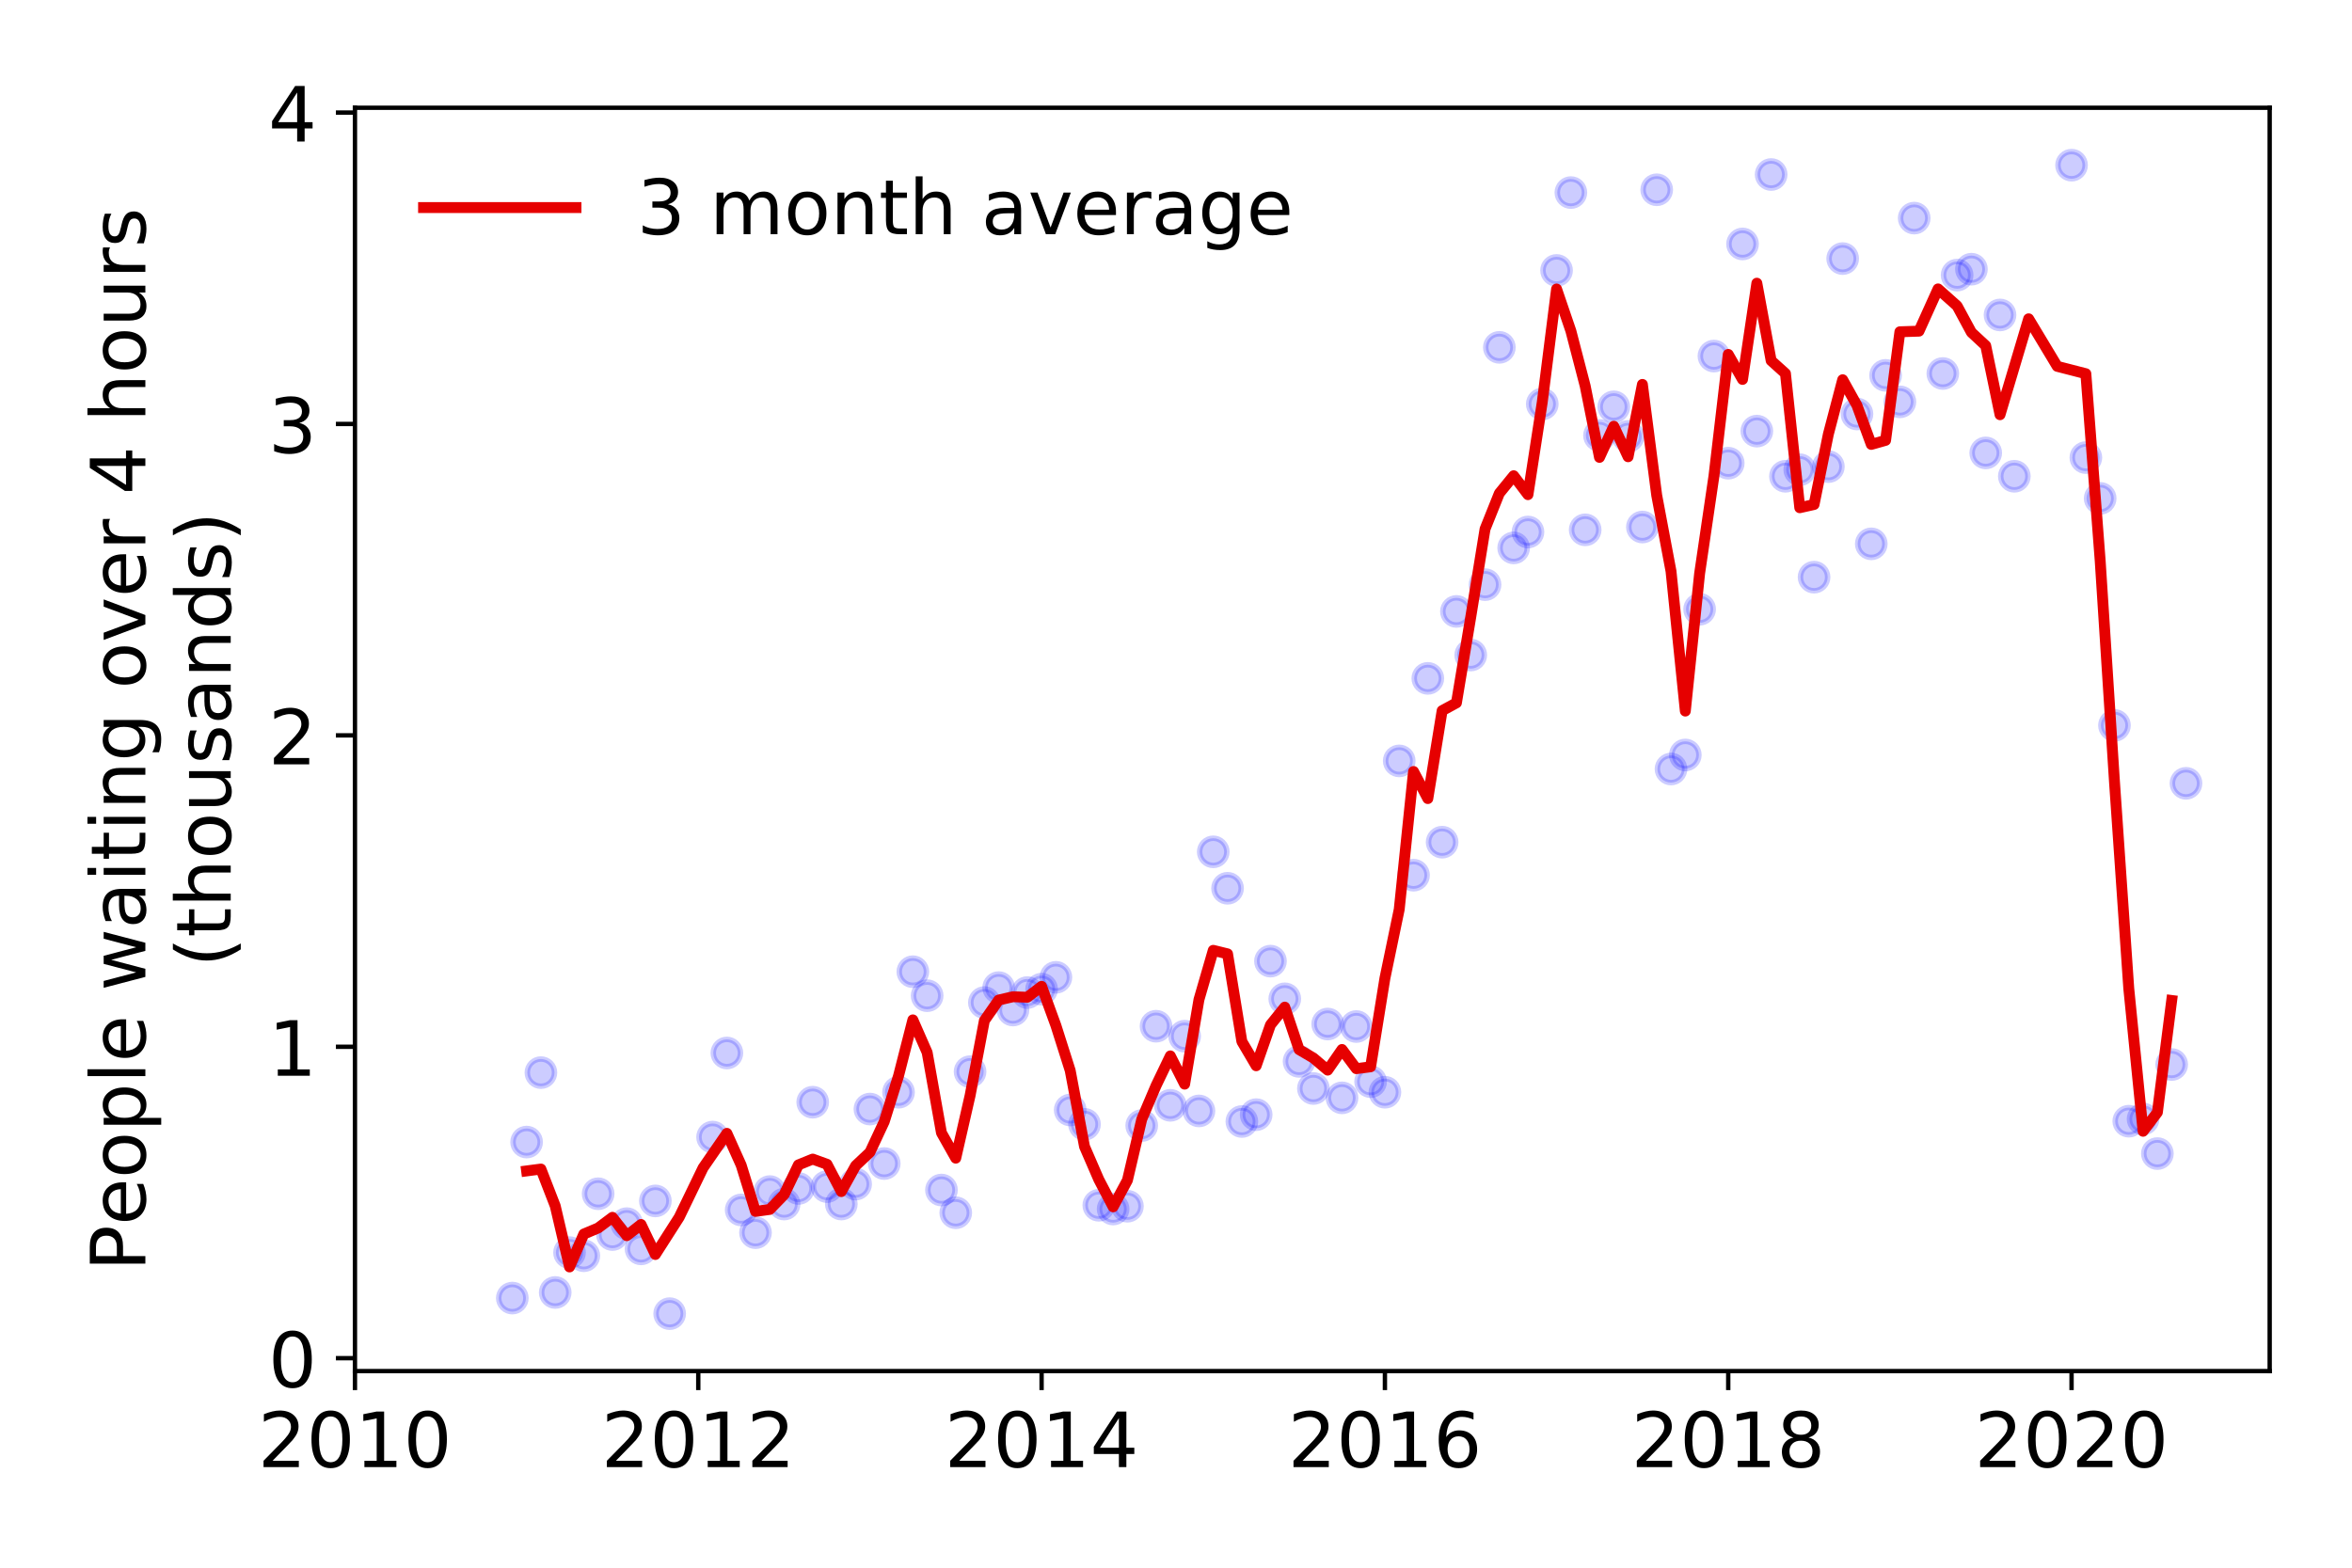 <?xml version="1.0" encoding="utf-8" standalone="no"?>
<!DOCTYPE svg PUBLIC "-//W3C//DTD SVG 1.1//EN"
  "http://www.w3.org/Graphics/SVG/1.1/DTD/svg11.dtd">
<!-- Created with matplotlib (https://matplotlib.org/) -->
<svg height="288pt" version="1.1" viewBox="0 0 432 288" width="432pt" xmlns="http://www.w3.org/2000/svg" xmlns:xlink="http://www.w3.org/1999/xlink">
 <defs>
  <style type="text/css">
*{stroke-linecap:butt;stroke-linejoin:round;}
  </style>
 </defs>
 <g id="figure_1">
  <g id="patch_1">
   <path d="M 0 288 
L 432 288 
L 432 0 
L 0 0 
z
" style="fill:#ffffff;"/>
  </g>
  <g id="axes_1">
   <g id="patch_2">
    <path d="M 65.195 251.88 
L 416.88 251.88 
L 416.88 19.795 
L 65.195 19.795 
z
" style="fill:#ffffff;"/>
   </g>
   <g id="matplotlib.axis_1">
    <g id="xtick_1">
     <g id="line2d_1">
      <defs>
       <path d="M 0 0 
L 0 3.5 
" id="m888dd7fcaa" style="stroke:#000000;stroke-width:0.8;"/>
      </defs>
      <g>
       <use style="stroke:#000000;stroke-width:0.8;" x="65.195" xlink:href="#m888dd7fcaa" y="251.88"/>
      </g>
     </g>
     <g id="text_1">
      <!-- 2010 -->
      <defs>
       <path d="M 19.188 8.297 
L 53.609 8.297 
L 53.609 0 
L 7.328 0 
L 7.328 8.297 
Q 12.938 14.109 22.625 23.891 
Q 32.328 33.688 34.812 36.531 
Q 39.547 41.844 41.422 45.531 
Q 43.312 49.219 43.312 52.781 
Q 43.312 58.594 39.234 62.25 
Q 35.156 65.922 28.609 65.922 
Q 23.969 65.922 18.812 64.312 
Q 13.672 62.703 7.812 59.422 
L 7.812 69.391 
Q 13.766 71.781 18.938 73 
Q 24.125 74.219 28.422 74.219 
Q 39.75 74.219 46.484 68.547 
Q 53.219 62.891 53.219 53.422 
Q 53.219 48.922 51.531 44.891 
Q 49.859 40.875 45.406 35.406 
Q 44.188 33.984 37.641 27.219 
Q 31.109 20.453 19.188 8.297 
z
" id="DejaVuSans-50"/>
       <path d="M 31.781 66.406 
Q 24.172 66.406 20.328 58.906 
Q 16.5 51.422 16.5 36.375 
Q 16.5 21.391 20.328 13.891 
Q 24.172 6.391 31.781 6.391 
Q 39.453 6.391 43.281 13.891 
Q 47.125 21.391 47.125 36.375 
Q 47.125 51.422 43.281 58.906 
Q 39.453 66.406 31.781 66.406 
z
M 31.781 74.219 
Q 44.047 74.219 50.516 64.516 
Q 56.984 54.828 56.984 36.375 
Q 56.984 17.969 50.516 8.266 
Q 44.047 -1.422 31.781 -1.422 
Q 19.531 -1.422 13.062 8.266 
Q 6.594 17.969 6.594 36.375 
Q 6.594 54.828 13.062 64.516 
Q 19.531 74.219 31.781 74.219 
z
" id="DejaVuSans-48"/>
       <path d="M 12.406 8.297 
L 28.516 8.297 
L 28.516 63.922 
L 10.984 60.406 
L 10.984 69.391 
L 28.422 72.906 
L 38.281 72.906 
L 38.281 8.297 
L 54.391 8.297 
L 54.391 0 
L 12.406 0 
z
" id="DejaVuSans-49"/>
      </defs>
      <g transform="translate(47.38 269.518)scale(0.14 -0.14)">
       <use xlink:href="#DejaVuSans-50"/>
       <use x="63.623" xlink:href="#DejaVuSans-48"/>
       <use x="127.246" xlink:href="#DejaVuSans-49"/>
       <use x="190.869" xlink:href="#DejaVuSans-48"/>
      </g>
     </g>
    </g>
    <g id="xtick_2">
     <g id="line2d_2">
      <g>
       <use style="stroke:#000000;stroke-width:0.8;" x="128.254" xlink:href="#m888dd7fcaa" y="251.88"/>
      </g>
     </g>
     <g id="text_2">
      <!-- 2012 -->
      <g transform="translate(110.439 269.518)scale(0.14 -0.14)">
       <use xlink:href="#DejaVuSans-50"/>
       <use x="63.623" xlink:href="#DejaVuSans-48"/>
       <use x="127.246" xlink:href="#DejaVuSans-49"/>
       <use x="190.869" xlink:href="#DejaVuSans-50"/>
      </g>
     </g>
    </g>
    <g id="xtick_3">
     <g id="line2d_3">
      <g>
       <use style="stroke:#000000;stroke-width:0.8;" x="191.313" xlink:href="#m888dd7fcaa" y="251.88"/>
      </g>
     </g>
     <g id="text_3">
      <!-- 2014 -->
      <defs>
       <path d="M 37.797 64.312 
L 12.891 25.391 
L 37.797 25.391 
z
M 35.203 72.906 
L 47.609 72.906 
L 47.609 25.391 
L 58.016 25.391 
L 58.016 17.188 
L 47.609 17.188 
L 47.609 0 
L 37.797 0 
L 37.797 17.188 
L 4.891 17.188 
L 4.891 26.703 
z
" id="DejaVuSans-52"/>
      </defs>
      <g transform="translate(173.498 269.518)scale(0.14 -0.14)">
       <use xlink:href="#DejaVuSans-50"/>
       <use x="63.623" xlink:href="#DejaVuSans-48"/>
       <use x="127.246" xlink:href="#DejaVuSans-49"/>
       <use x="190.869" xlink:href="#DejaVuSans-52"/>
      </g>
     </g>
    </g>
    <g id="xtick_4">
     <g id="line2d_4">
      <g>
       <use style="stroke:#000000;stroke-width:0.8;" x="254.372" xlink:href="#m888dd7fcaa" y="251.88"/>
      </g>
     </g>
     <g id="text_4">
      <!-- 2016 -->
      <defs>
       <path d="M 33.016 40.375 
Q 26.375 40.375 22.484 35.828 
Q 18.609 31.297 18.609 23.391 
Q 18.609 15.531 22.484 10.953 
Q 26.375 6.391 33.016 6.391 
Q 39.656 6.391 43.531 10.953 
Q 47.406 15.531 47.406 23.391 
Q 47.406 31.297 43.531 35.828 
Q 39.656 40.375 33.016 40.375 
z
M 52.594 71.297 
L 52.594 62.312 
Q 48.875 64.062 45.094 64.984 
Q 41.312 65.922 37.594 65.922 
Q 27.828 65.922 22.672 59.328 
Q 17.531 52.734 16.797 39.406 
Q 19.672 43.656 24.016 45.922 
Q 28.375 48.188 33.594 48.188 
Q 44.578 48.188 50.953 41.516 
Q 57.328 34.859 57.328 23.391 
Q 57.328 12.156 50.688 5.359 
Q 44.047 -1.422 33.016 -1.422 
Q 20.359 -1.422 13.672 8.266 
Q 6.984 17.969 6.984 36.375 
Q 6.984 53.656 15.188 63.938 
Q 23.391 74.219 37.203 74.219 
Q 40.922 74.219 44.703 73.484 
Q 48.484 72.75 52.594 71.297 
z
" id="DejaVuSans-54"/>
      </defs>
      <g transform="translate(236.557 269.518)scale(0.14 -0.14)">
       <use xlink:href="#DejaVuSans-50"/>
       <use x="63.623" xlink:href="#DejaVuSans-48"/>
       <use x="127.246" xlink:href="#DejaVuSans-49"/>
       <use x="190.869" xlink:href="#DejaVuSans-54"/>
      </g>
     </g>
    </g>
    <g id="xtick_5">
     <g id="line2d_5">
      <g>
       <use style="stroke:#000000;stroke-width:0.8;" x="317.431" xlink:href="#m888dd7fcaa" y="251.88"/>
      </g>
     </g>
     <g id="text_5">
      <!-- 2018 -->
      <defs>
       <path d="M 31.781 34.625 
Q 24.75 34.625 20.719 30.859 
Q 16.703 27.094 16.703 20.516 
Q 16.703 13.922 20.719 10.156 
Q 24.75 6.391 31.781 6.391 
Q 38.812 6.391 42.859 10.172 
Q 46.922 13.969 46.922 20.516 
Q 46.922 27.094 42.891 30.859 
Q 38.875 34.625 31.781 34.625 
z
M 21.922 38.812 
Q 15.578 40.375 12.031 44.719 
Q 8.5 49.078 8.5 55.328 
Q 8.5 64.062 14.719 69.141 
Q 20.953 74.219 31.781 74.219 
Q 42.672 74.219 48.875 69.141 
Q 55.078 64.062 55.078 55.328 
Q 55.078 49.078 51.531 44.719 
Q 48 40.375 41.703 38.812 
Q 48.828 37.156 52.797 32.312 
Q 56.781 27.484 56.781 20.516 
Q 56.781 9.906 50.312 4.234 
Q 43.844 -1.422 31.781 -1.422 
Q 19.734 -1.422 13.25 4.234 
Q 6.781 9.906 6.781 20.516 
Q 6.781 27.484 10.781 32.312 
Q 14.797 37.156 21.922 38.812 
z
M 18.312 54.391 
Q 18.312 48.734 21.844 45.562 
Q 25.391 42.391 31.781 42.391 
Q 38.141 42.391 41.719 45.562 
Q 45.312 48.734 45.312 54.391 
Q 45.312 60.062 41.719 63.234 
Q 38.141 66.406 31.781 66.406 
Q 25.391 66.406 21.844 63.234 
Q 18.312 60.062 18.312 54.391 
z
" id="DejaVuSans-56"/>
      </defs>
      <g transform="translate(299.616 269.518)scale(0.14 -0.14)">
       <use xlink:href="#DejaVuSans-50"/>
       <use x="63.623" xlink:href="#DejaVuSans-48"/>
       <use x="127.246" xlink:href="#DejaVuSans-49"/>
       <use x="190.869" xlink:href="#DejaVuSans-56"/>
      </g>
     </g>
    </g>
    <g id="xtick_6">
     <g id="line2d_6">
      <g>
       <use style="stroke:#000000;stroke-width:0.8;" x="380.49" xlink:href="#m888dd7fcaa" y="251.88"/>
      </g>
     </g>
     <g id="text_6">
      <!-- 2020 -->
      <g transform="translate(362.675 269.518)scale(0.14 -0.14)">
       <use xlink:href="#DejaVuSans-50"/>
       <use x="63.623" xlink:href="#DejaVuSans-48"/>
       <use x="127.246" xlink:href="#DejaVuSans-50"/>
       <use x="190.869" xlink:href="#DejaVuSans-48"/>
      </g>
     </g>
    </g>
   </g>
   <g id="matplotlib.axis_2">
    <g id="ytick_1">
     <g id="line2d_7">
      <defs>
       <path d="M 0 0 
L -3.5 0 
" id="mcb6f03dec0" style="stroke:#000000;stroke-width:0.8;"/>
      </defs>
      <g>
       <use style="stroke:#000000;stroke-width:0.8;" x="65.195" xlink:href="#mcb6f03dec0" y="249.512"/>
      </g>
     </g>
     <g id="text_7">
      <!-- 0 -->
      <g transform="translate(49.288 254.83)scale(0.14 -0.14)">
       <use xlink:href="#DejaVuSans-48"/>
      </g>
     </g>
    </g>
    <g id="ytick_2">
     <g id="line2d_8">
      <g>
       <use style="stroke:#000000;stroke-width:0.8;" x="65.195" xlink:href="#mcb6f03dec0" y="192.303"/>
      </g>
     </g>
     <g id="text_8">
      <!-- 1 -->
      <g transform="translate(49.288 197.621)scale(0.14 -0.14)">
       <use xlink:href="#DejaVuSans-49"/>
      </g>
     </g>
    </g>
    <g id="ytick_3">
     <g id="line2d_9">
      <g>
       <use style="stroke:#000000;stroke-width:0.8;" x="65.195" xlink:href="#mcb6f03dec0" y="135.094"/>
      </g>
     </g>
     <g id="text_9">
      <!-- 2 -->
      <g transform="translate(49.288 140.412)scale(0.14 -0.14)">
       <use xlink:href="#DejaVuSans-50"/>
      </g>
     </g>
    </g>
    <g id="ytick_4">
     <g id="line2d_10">
      <g>
       <use style="stroke:#000000;stroke-width:0.8;" x="65.195" xlink:href="#mcb6f03dec0" y="77.885"/>
      </g>
     </g>
     <g id="text_10">
      <!-- 3 -->
      <defs>
       <path d="M 40.578 39.312 
Q 47.656 37.797 51.625 33 
Q 55.609 28.219 55.609 21.188 
Q 55.609 10.406 48.188 4.484 
Q 40.766 -1.422 27.094 -1.422 
Q 22.516 -1.422 17.656 -0.516 
Q 12.797 0.391 7.625 2.203 
L 7.625 11.719 
Q 11.719 9.328 16.594 8.109 
Q 21.484 6.891 26.812 6.891 
Q 36.078 6.891 40.938 10.547 
Q 45.797 14.203 45.797 21.188 
Q 45.797 27.641 41.281 31.266 
Q 36.766 34.906 28.719 34.906 
L 20.219 34.906 
L 20.219 43.016 
L 29.109 43.016 
Q 36.375 43.016 40.234 45.922 
Q 44.094 48.828 44.094 54.297 
Q 44.094 59.906 40.109 62.906 
Q 36.141 65.922 28.719 65.922 
Q 24.656 65.922 20.016 65.031 
Q 15.375 64.156 9.812 62.312 
L 9.812 71.094 
Q 15.438 72.656 20.344 73.438 
Q 25.25 74.219 29.594 74.219 
Q 40.828 74.219 47.359 69.109 
Q 53.906 64.016 53.906 55.328 
Q 53.906 49.266 50.438 45.094 
Q 46.969 40.922 40.578 39.312 
z
" id="DejaVuSans-51"/>
      </defs>
      <g transform="translate(49.288 83.203)scale(0.14 -0.14)">
       <use xlink:href="#DejaVuSans-51"/>
      </g>
     </g>
    </g>
    <g id="ytick_5">
     <g id="line2d_11">
      <g>
       <use style="stroke:#000000;stroke-width:0.8;" x="65.195" xlink:href="#mcb6f03dec0" y="20.676"/>
      </g>
     </g>
     <g id="text_11">
      <!-- 4 -->
      <g transform="translate(49.288 25.995)scale(0.14 -0.14)">
       <use xlink:href="#DejaVuSans-52"/>
      </g>
     </g>
    </g>
    <g id="text_12">
     <!-- People waiting over 4 hours -->
     <defs>
      <path d="M 19.672 64.797 
L 19.672 37.406 
L 32.078 37.406 
Q 38.969 37.406 42.719 40.969 
Q 46.484 44.531 46.484 51.125 
Q 46.484 57.672 42.719 61.234 
Q 38.969 64.797 32.078 64.797 
z
M 9.812 72.906 
L 32.078 72.906 
Q 44.344 72.906 50.609 67.359 
Q 56.891 61.812 56.891 51.125 
Q 56.891 40.328 50.609 34.812 
Q 44.344 29.297 32.078 29.297 
L 19.672 29.297 
L 19.672 0 
L 9.812 0 
z
" id="DejaVuSans-80"/>
      <path d="M 56.203 29.594 
L 56.203 25.203 
L 14.891 25.203 
Q 15.484 15.922 20.484 11.062 
Q 25.484 6.203 34.422 6.203 
Q 39.594 6.203 44.453 7.469 
Q 49.312 8.734 54.109 11.281 
L 54.109 2.781 
Q 49.266 0.734 44.188 -0.344 
Q 39.109 -1.422 33.891 -1.422 
Q 20.797 -1.422 13.156 6.188 
Q 5.516 13.812 5.516 26.812 
Q 5.516 40.234 12.766 48.109 
Q 20.016 56 32.328 56 
Q 43.359 56 49.781 48.891 
Q 56.203 41.797 56.203 29.594 
z
M 47.219 32.234 
Q 47.125 39.594 43.094 43.984 
Q 39.062 48.391 32.422 48.391 
Q 24.906 48.391 20.391 44.141 
Q 15.875 39.891 15.188 32.172 
z
" id="DejaVuSans-101"/>
      <path d="M 30.609 48.391 
Q 23.391 48.391 19.188 42.75 
Q 14.984 37.109 14.984 27.297 
Q 14.984 17.484 19.156 11.844 
Q 23.344 6.203 30.609 6.203 
Q 37.797 6.203 41.984 11.859 
Q 46.188 17.531 46.188 27.297 
Q 46.188 37.016 41.984 42.703 
Q 37.797 48.391 30.609 48.391 
z
M 30.609 56 
Q 42.328 56 49.016 48.375 
Q 55.719 40.766 55.719 27.297 
Q 55.719 13.875 49.016 6.219 
Q 42.328 -1.422 30.609 -1.422 
Q 18.844 -1.422 12.172 6.219 
Q 5.516 13.875 5.516 27.297 
Q 5.516 40.766 12.172 48.375 
Q 18.844 56 30.609 56 
z
" id="DejaVuSans-111"/>
      <path d="M 18.109 8.203 
L 18.109 -20.797 
L 9.078 -20.797 
L 9.078 54.688 
L 18.109 54.688 
L 18.109 46.391 
Q 20.953 51.266 25.266 53.625 
Q 29.594 56 35.594 56 
Q 45.562 56 51.781 48.094 
Q 58.016 40.188 58.016 27.297 
Q 58.016 14.406 51.781 6.484 
Q 45.562 -1.422 35.594 -1.422 
Q 29.594 -1.422 25.266 0.953 
Q 20.953 3.328 18.109 8.203 
z
M 48.688 27.297 
Q 48.688 37.203 44.609 42.844 
Q 40.531 48.484 33.406 48.484 
Q 26.266 48.484 22.188 42.844 
Q 18.109 37.203 18.109 27.297 
Q 18.109 17.391 22.188 11.75 
Q 26.266 6.109 33.406 6.109 
Q 40.531 6.109 44.609 11.75 
Q 48.688 17.391 48.688 27.297 
z
" id="DejaVuSans-112"/>
      <path d="M 9.422 75.984 
L 18.406 75.984 
L 18.406 0 
L 9.422 0 
z
" id="DejaVuSans-108"/>
      <path id="DejaVuSans-32"/>
      <path d="M 4.203 54.688 
L 13.188 54.688 
L 24.422 12.016 
L 35.594 54.688 
L 46.188 54.688 
L 57.422 12.016 
L 68.609 54.688 
L 77.594 54.688 
L 63.281 0 
L 52.688 0 
L 40.922 44.828 
L 29.109 0 
L 18.5 0 
z
" id="DejaVuSans-119"/>
      <path d="M 34.281 27.484 
Q 23.391 27.484 19.188 25 
Q 14.984 22.516 14.984 16.5 
Q 14.984 11.719 18.141 8.906 
Q 21.297 6.109 26.703 6.109 
Q 34.188 6.109 38.703 11.406 
Q 43.219 16.703 43.219 25.484 
L 43.219 27.484 
z
M 52.203 31.203 
L 52.203 0 
L 43.219 0 
L 43.219 8.297 
Q 40.141 3.328 35.547 0.953 
Q 30.953 -1.422 24.312 -1.422 
Q 15.922 -1.422 10.953 3.297 
Q 6 8.016 6 15.922 
Q 6 25.141 12.172 29.828 
Q 18.359 34.516 30.609 34.516 
L 43.219 34.516 
L 43.219 35.406 
Q 43.219 41.609 39.141 45 
Q 35.062 48.391 27.688 48.391 
Q 23 48.391 18.547 47.266 
Q 14.109 46.141 10.016 43.891 
L 10.016 52.203 
Q 14.938 54.109 19.578 55.047 
Q 24.219 56 28.609 56 
Q 40.484 56 46.344 49.844 
Q 52.203 43.703 52.203 31.203 
z
" id="DejaVuSans-97"/>
      <path d="M 9.422 54.688 
L 18.406 54.688 
L 18.406 0 
L 9.422 0 
z
M 9.422 75.984 
L 18.406 75.984 
L 18.406 64.594 
L 9.422 64.594 
z
" id="DejaVuSans-105"/>
      <path d="M 18.312 70.219 
L 18.312 54.688 
L 36.812 54.688 
L 36.812 47.703 
L 18.312 47.703 
L 18.312 18.016 
Q 18.312 11.328 20.141 9.422 
Q 21.969 7.516 27.594 7.516 
L 36.812 7.516 
L 36.812 0 
L 27.594 0 
Q 17.188 0 13.234 3.875 
Q 9.281 7.766 9.281 18.016 
L 9.281 47.703 
L 2.688 47.703 
L 2.688 54.688 
L 9.281 54.688 
L 9.281 70.219 
z
" id="DejaVuSans-116"/>
      <path d="M 54.891 33.016 
L 54.891 0 
L 45.906 0 
L 45.906 32.719 
Q 45.906 40.484 42.875 44.328 
Q 39.844 48.188 33.797 48.188 
Q 26.516 48.188 22.312 43.547 
Q 18.109 38.922 18.109 30.906 
L 18.109 0 
L 9.078 0 
L 9.078 54.688 
L 18.109 54.688 
L 18.109 46.188 
Q 21.344 51.125 25.703 53.562 
Q 30.078 56 35.797 56 
Q 45.219 56 50.047 50.172 
Q 54.891 44.344 54.891 33.016 
z
" id="DejaVuSans-110"/>
      <path d="M 45.406 27.984 
Q 45.406 37.75 41.375 43.109 
Q 37.359 48.484 30.078 48.484 
Q 22.859 48.484 18.828 43.109 
Q 14.797 37.75 14.797 27.984 
Q 14.797 18.266 18.828 12.891 
Q 22.859 7.516 30.078 7.516 
Q 37.359 7.516 41.375 12.891 
Q 45.406 18.266 45.406 27.984 
z
M 54.391 6.781 
Q 54.391 -7.172 48.188 -13.984 
Q 42 -20.797 29.203 -20.797 
Q 24.469 -20.797 20.266 -20.094 
Q 16.062 -19.391 12.109 -17.922 
L 12.109 -9.188 
Q 16.062 -11.328 19.922 -12.344 
Q 23.781 -13.375 27.781 -13.375 
Q 36.625 -13.375 41.016 -8.766 
Q 45.406 -4.156 45.406 5.172 
L 45.406 9.625 
Q 42.625 4.781 38.281 2.391 
Q 33.938 0 27.875 0 
Q 17.828 0 11.672 7.656 
Q 5.516 15.328 5.516 27.984 
Q 5.516 40.672 11.672 48.328 
Q 17.828 56 27.875 56 
Q 33.938 56 38.281 53.609 
Q 42.625 51.219 45.406 46.391 
L 45.406 54.688 
L 54.391 54.688 
z
" id="DejaVuSans-103"/>
      <path d="M 2.984 54.688 
L 12.5 54.688 
L 29.594 8.797 
L 46.688 54.688 
L 56.203 54.688 
L 35.688 0 
L 23.484 0 
z
" id="DejaVuSans-118"/>
      <path d="M 41.109 46.297 
Q 39.594 47.172 37.812 47.578 
Q 36.031 48 33.891 48 
Q 26.266 48 22.188 43.047 
Q 18.109 38.094 18.109 28.812 
L 18.109 0 
L 9.078 0 
L 9.078 54.688 
L 18.109 54.688 
L 18.109 46.188 
Q 20.953 51.172 25.484 53.578 
Q 30.031 56 36.531 56 
Q 37.453 56 38.578 55.875 
Q 39.703 55.766 41.062 55.516 
z
" id="DejaVuSans-114"/>
      <path d="M 54.891 33.016 
L 54.891 0 
L 45.906 0 
L 45.906 32.719 
Q 45.906 40.484 42.875 44.328 
Q 39.844 48.188 33.797 48.188 
Q 26.516 48.188 22.312 43.547 
Q 18.109 38.922 18.109 30.906 
L 18.109 0 
L 9.078 0 
L 9.078 75.984 
L 18.109 75.984 
L 18.109 46.188 
Q 21.344 51.125 25.703 53.562 
Q 30.078 56 35.797 56 
Q 45.219 56 50.047 50.172 
Q 54.891 44.344 54.891 33.016 
z
" id="DejaVuSans-104"/>
      <path d="M 8.5 21.578 
L 8.5 54.688 
L 17.484 54.688 
L 17.484 21.922 
Q 17.484 14.156 20.5 10.266 
Q 23.531 6.391 29.594 6.391 
Q 36.859 6.391 41.078 11.031 
Q 45.312 15.672 45.312 23.688 
L 45.312 54.688 
L 54.297 54.688 
L 54.297 0 
L 45.312 0 
L 45.312 8.406 
Q 42.047 3.422 37.719 1 
Q 33.406 -1.422 27.688 -1.422 
Q 18.266 -1.422 13.375 4.438 
Q 8.5 10.297 8.5 21.578 
z
M 31.109 56 
z
" id="DejaVuSans-117"/>
      <path d="M 44.281 53.078 
L 44.281 44.578 
Q 40.484 46.531 36.375 47.5 
Q 32.281 48.484 27.875 48.484 
Q 21.188 48.484 17.844 46.438 
Q 14.5 44.391 14.5 40.281 
Q 14.5 37.156 16.891 35.375 
Q 19.281 33.594 26.516 31.984 
L 29.594 31.297 
Q 39.156 29.25 43.188 25.516 
Q 47.219 21.781 47.219 15.094 
Q 47.219 7.469 41.188 3.016 
Q 35.156 -1.422 24.609 -1.422 
Q 20.219 -1.422 15.453 -0.562 
Q 10.688 0.297 5.422 2 
L 5.422 11.281 
Q 10.406 8.688 15.234 7.391 
Q 20.062 6.109 24.812 6.109 
Q 31.156 6.109 34.562 8.281 
Q 37.984 10.453 37.984 14.406 
Q 37.984 18.062 35.516 20.016 
Q 33.062 21.969 24.703 23.781 
L 21.578 24.516 
Q 13.234 26.266 9.516 29.906 
Q 5.812 33.547 5.812 39.891 
Q 5.812 47.609 11.281 51.797 
Q 16.75 56 26.812 56 
Q 31.781 56 36.172 55.266 
Q 40.578 54.547 44.281 53.078 
z
" id="DejaVuSans-115"/>
     </defs>
     <g transform="translate(26.699 233.512)rotate(-90)scale(0.14 -0.14)">
      <use xlink:href="#DejaVuSans-80"/>
      <use x="60.256" xlink:href="#DejaVuSans-101"/>
      <use x="121.779" xlink:href="#DejaVuSans-111"/>
      <use x="182.961" xlink:href="#DejaVuSans-112"/>
      <use x="246.438" xlink:href="#DejaVuSans-108"/>
      <use x="274.221" xlink:href="#DejaVuSans-101"/>
      <use x="335.744" xlink:href="#DejaVuSans-32"/>
      <use x="367.531" xlink:href="#DejaVuSans-119"/>
      <use x="449.318" xlink:href="#DejaVuSans-97"/>
      <use x="510.598" xlink:href="#DejaVuSans-105"/>
      <use x="538.381" xlink:href="#DejaVuSans-116"/>
      <use x="577.59" xlink:href="#DejaVuSans-105"/>
      <use x="605.373" xlink:href="#DejaVuSans-110"/>
      <use x="668.752" xlink:href="#DejaVuSans-103"/>
      <use x="732.229" xlink:href="#DejaVuSans-32"/>
      <use x="764.016" xlink:href="#DejaVuSans-111"/>
      <use x="825.197" xlink:href="#DejaVuSans-118"/>
      <use x="884.377" xlink:href="#DejaVuSans-101"/>
      <use x="945.9" xlink:href="#DejaVuSans-114"/>
      <use x="987.014" xlink:href="#DejaVuSans-32"/>
      <use x="1018.801" xlink:href="#DejaVuSans-52"/>
      <use x="1082.424" xlink:href="#DejaVuSans-32"/>
      <use x="1114.211" xlink:href="#DejaVuSans-104"/>
      <use x="1177.59" xlink:href="#DejaVuSans-111"/>
      <use x="1238.771" xlink:href="#DejaVuSans-117"/>
      <use x="1302.15" xlink:href="#DejaVuSans-114"/>
      <use x="1343.264" xlink:href="#DejaVuSans-115"/>
     </g>
     <!-- (thousands) -->
     <defs>
      <path d="M 31 75.875 
Q 24.469 64.656 21.281 53.656 
Q 18.109 42.672 18.109 31.391 
Q 18.109 20.125 21.312 9.062 
Q 24.516 -2 31 -13.188 
L 23.188 -13.188 
Q 15.875 -1.703 12.234 9.375 
Q 8.594 20.453 8.594 31.391 
Q 8.594 42.281 12.203 53.312 
Q 15.828 64.359 23.188 75.875 
z
" id="DejaVuSans-40"/>
      <path d="M 45.406 46.391 
L 45.406 75.984 
L 54.391 75.984 
L 54.391 0 
L 45.406 0 
L 45.406 8.203 
Q 42.578 3.328 38.25 0.953 
Q 33.938 -1.422 27.875 -1.422 
Q 17.969 -1.422 11.734 6.484 
Q 5.516 14.406 5.516 27.297 
Q 5.516 40.188 11.734 48.094 
Q 17.969 56 27.875 56 
Q 33.938 56 38.25 53.625 
Q 42.578 51.266 45.406 46.391 
z
M 14.797 27.297 
Q 14.797 17.391 18.875 11.75 
Q 22.953 6.109 30.078 6.109 
Q 37.203 6.109 41.297 11.75 
Q 45.406 17.391 45.406 27.297 
Q 45.406 37.203 41.297 42.844 
Q 37.203 48.484 30.078 48.484 
Q 22.953 48.484 18.875 42.844 
Q 14.797 37.203 14.797 27.297 
z
" id="DejaVuSans-100"/>
      <path d="M 8.016 75.875 
L 15.828 75.875 
Q 23.141 64.359 26.781 53.312 
Q 30.422 42.281 30.422 31.391 
Q 30.422 20.453 26.781 9.375 
Q 23.141 -1.703 15.828 -13.188 
L 8.016 -13.188 
Q 14.5 -2 17.703 9.062 
Q 20.906 20.125 20.906 31.391 
Q 20.906 42.672 17.703 53.656 
Q 14.5 64.656 8.016 75.875 
z
" id="DejaVuSans-41"/>
     </defs>
     <g transform="translate(42.376 177.662)rotate(-90)scale(0.14 -0.14)">
      <use xlink:href="#DejaVuSans-40"/>
      <use x="39.014" xlink:href="#DejaVuSans-116"/>
      <use x="78.223" xlink:href="#DejaVuSans-104"/>
      <use x="141.602" xlink:href="#DejaVuSans-111"/>
      <use x="202.783" xlink:href="#DejaVuSans-117"/>
      <use x="266.162" xlink:href="#DejaVuSans-115"/>
      <use x="318.262" xlink:href="#DejaVuSans-97"/>
      <use x="379.541" xlink:href="#DejaVuSans-110"/>
      <use x="442.92" xlink:href="#DejaVuSans-100"/>
      <use x="506.396" xlink:href="#DejaVuSans-115"/>
      <use x="558.496" xlink:href="#DejaVuSans-41"/>
     </g>
    </g>
   </g>
   <g id="line2d_12">
    <defs>
     <path d="M 0 2.5 
C 0.663 2.5 1.299 2.237 1.768 1.768 
C 2.237 1.299 2.5 0.663 2.5 0 
C 2.5 -0.663 2.237 -1.299 1.768 -1.768 
C 1.299 -2.237 0.663 -2.5 0 -2.5 
C -0.663 -2.5 -1.299 -2.237 -1.768 -1.768 
C -2.237 -1.299 -2.5 -0.663 -2.5 0 
C -2.5 0.663 -2.237 1.299 -1.768 1.768 
C -1.299 2.237 -0.663 2.5 0 2.5 
z
" id="m1a33fd1ec5" style="stroke:#0000ff;stroke-opacity:0.2;"/>
    </defs>
    <g clip-path="url(#p72499e3ea6)">
     <use style="fill:#0000ff;fill-opacity:0.2;stroke:#0000ff;stroke-opacity:0.2;" x="401.509" xlink:href="#m1a33fd1ec5" y="143.904"/>
     <use style="fill:#0000ff;fill-opacity:0.2;stroke:#0000ff;stroke-opacity:0.2;" x="398.882" xlink:href="#m1a33fd1ec5" y="195.563"/>
     <use style="fill:#0000ff;fill-opacity:0.2;stroke:#0000ff;stroke-opacity:0.2;" x="396.254" xlink:href="#m1a33fd1ec5" y="211.925"/>
     <use style="fill:#0000ff;fill-opacity:0.2;stroke:#0000ff;stroke-opacity:0.2;" x="393.627" xlink:href="#m1a33fd1ec5" y="205.575"/>
     <use style="fill:#0000ff;fill-opacity:0.2;stroke:#0000ff;stroke-opacity:0.2;" x="391" xlink:href="#m1a33fd1ec5" y="205.976"/>
     <use style="fill:#0000ff;fill-opacity:0.2;stroke:#0000ff;stroke-opacity:0.2;" x="388.372" xlink:href="#m1a33fd1ec5" y="133.263"/>
     <use style="fill:#0000ff;fill-opacity:0.2;stroke:#0000ff;stroke-opacity:0.2;" x="385.745" xlink:href="#m1a33fd1ec5" y="91.558"/>
     <use style="fill:#0000ff;fill-opacity:0.2;stroke:#0000ff;stroke-opacity:0.2;" x="383.117" xlink:href="#m1a33fd1ec5" y="84.063"/>
     <use style="fill:#0000ff;fill-opacity:0.2;stroke:#0000ff;stroke-opacity:0.2;" x="380.49" xlink:href="#m1a33fd1ec5" y="30.344"/>
     <use style="fill:#0000ff;fill-opacity:0.2;stroke:#0000ff;stroke-opacity:0.2;" x="369.98" xlink:href="#m1a33fd1ec5" y="87.496"/>
     <use style="fill:#0000ff;fill-opacity:0.2;stroke:#0000ff;stroke-opacity:0.2;" x="367.352" xlink:href="#m1a33fd1ec5" y="57.861"/>
     <use style="fill:#0000ff;fill-opacity:0.2;stroke:#0000ff;stroke-opacity:0.2;" x="364.725" xlink:href="#m1a33fd1ec5" y="83.205"/>
     <use style="fill:#0000ff;fill-opacity:0.2;stroke:#0000ff;stroke-opacity:0.2;" x="362.098" xlink:href="#m1a33fd1ec5" y="49.452"/>
     <use style="fill:#0000ff;fill-opacity:0.2;stroke:#0000ff;stroke-opacity:0.2;" x="359.47" xlink:href="#m1a33fd1ec5" y="50.539"/>
     <use style="fill:#0000ff;fill-opacity:0.2;stroke:#0000ff;stroke-opacity:0.2;" x="356.843" xlink:href="#m1a33fd1ec5" y="68.617"/>
     <use style="fill:#0000ff;fill-opacity:0.2;stroke:#0000ff;stroke-opacity:0.2;" x="351.588" xlink:href="#m1a33fd1ec5" y="40.069"/>
     <use style="fill:#0000ff;fill-opacity:0.2;stroke:#0000ff;stroke-opacity:0.2;" x="348.96" xlink:href="#m1a33fd1ec5" y="73.823"/>
     <use style="fill:#0000ff;fill-opacity:0.2;stroke:#0000ff;stroke-opacity:0.2;" x="346.333" xlink:href="#m1a33fd1ec5" y="68.96"/>
     <use style="fill:#0000ff;fill-opacity:0.2;stroke:#0000ff;stroke-opacity:0.2;" x="343.705" xlink:href="#m1a33fd1ec5" y="99.91"/>
     <use style="fill:#0000ff;fill-opacity:0.2;stroke:#0000ff;stroke-opacity:0.2;" x="341.078" xlink:href="#m1a33fd1ec5" y="76.054"/>
     <use style="fill:#0000ff;fill-opacity:0.2;stroke:#0000ff;stroke-opacity:0.2;" x="338.45" xlink:href="#m1a33fd1ec5" y="47.507"/>
     <use style="fill:#0000ff;fill-opacity:0.2;stroke:#0000ff;stroke-opacity:0.2;" x="335.823" xlink:href="#m1a33fd1ec5" y="85.722"/>
     <use style="fill:#0000ff;fill-opacity:0.2;stroke:#0000ff;stroke-opacity:0.2;" x="333.196" xlink:href="#m1a33fd1ec5" y="106.031"/>
     <use style="fill:#0000ff;fill-opacity:0.2;stroke:#0000ff;stroke-opacity:0.2;" x="330.568" xlink:href="#m1a33fd1ec5" y="86.294"/>
     <use style="fill:#0000ff;fill-opacity:0.2;stroke:#0000ff;stroke-opacity:0.2;" x="327.941" xlink:href="#m1a33fd1ec5" y="87.496"/>
     <use style="fill:#0000ff;fill-opacity:0.2;stroke:#0000ff;stroke-opacity:0.2;" x="325.313" xlink:href="#m1a33fd1ec5" y="32.06"/>
     <use style="fill:#0000ff;fill-opacity:0.2;stroke:#0000ff;stroke-opacity:0.2;" x="322.686" xlink:href="#m1a33fd1ec5" y="79.2"/>
     <use style="fill:#0000ff;fill-opacity:0.2;stroke:#0000ff;stroke-opacity:0.2;" x="320.058" xlink:href="#m1a33fd1ec5" y="44.818"/>
     <use style="fill:#0000ff;fill-opacity:0.2;stroke:#0000ff;stroke-opacity:0.2;" x="317.431" xlink:href="#m1a33fd1ec5" y="85.093"/>
     <use style="fill:#0000ff;fill-opacity:0.2;stroke:#0000ff;stroke-opacity:0.2;" x="314.803" xlink:href="#m1a33fd1ec5" y="65.413"/>
     <use style="fill:#0000ff;fill-opacity:0.2;stroke:#0000ff;stroke-opacity:0.2;" x="312.176" xlink:href="#m1a33fd1ec5" y="111.924"/>
     <use style="fill:#0000ff;fill-opacity:0.2;stroke:#0000ff;stroke-opacity:0.2;" x="309.548" xlink:href="#m1a33fd1ec5" y="138.698"/>
     <use style="fill:#0000ff;fill-opacity:0.2;stroke:#0000ff;stroke-opacity:0.2;" x="306.921" xlink:href="#m1a33fd1ec5" y="141.272"/>
     <use style="fill:#0000ff;fill-opacity:0.2;stroke:#0000ff;stroke-opacity:0.2;" x="304.294" xlink:href="#m1a33fd1ec5" y="34.863"/>
     <use style="fill:#0000ff;fill-opacity:0.2;stroke:#0000ff;stroke-opacity:0.2;" x="301.666" xlink:href="#m1a33fd1ec5" y="96.821"/>
     <use style="fill:#0000ff;fill-opacity:0.2;stroke:#0000ff;stroke-opacity:0.2;" x="299.039" xlink:href="#m1a33fd1ec5" y="80.173"/>
     <use style="fill:#0000ff;fill-opacity:0.2;stroke:#0000ff;stroke-opacity:0.2;" x="296.411" xlink:href="#m1a33fd1ec5" y="74.738"/>
     <use style="fill:#0000ff;fill-opacity:0.2;stroke:#0000ff;stroke-opacity:0.2;" x="293.784" xlink:href="#m1a33fd1ec5" y="80.001"/>
     <use style="fill:#0000ff;fill-opacity:0.2;stroke:#0000ff;stroke-opacity:0.2;" x="291.156" xlink:href="#m1a33fd1ec5" y="97.336"/>
     <use style="fill:#0000ff;fill-opacity:0.2;stroke:#0000ff;stroke-opacity:0.2;" x="288.529" xlink:href="#m1a33fd1ec5" y="35.378"/>
     <use style="fill:#0000ff;fill-opacity:0.2;stroke:#0000ff;stroke-opacity:0.2;" x="285.901" xlink:href="#m1a33fd1ec5" y="49.681"/>
     <use style="fill:#0000ff;fill-opacity:0.2;stroke:#0000ff;stroke-opacity:0.2;" x="283.274" xlink:href="#m1a33fd1ec5" y="74.223"/>
     <use style="fill:#0000ff;fill-opacity:0.2;stroke:#0000ff;stroke-opacity:0.2;" x="280.646" xlink:href="#m1a33fd1ec5" y="97.736"/>
     <use style="fill:#0000ff;fill-opacity:0.2;stroke:#0000ff;stroke-opacity:0.2;" x="278.019" xlink:href="#m1a33fd1ec5" y="100.654"/>
     <use style="fill:#0000ff;fill-opacity:0.2;stroke:#0000ff;stroke-opacity:0.2;" x="275.391" xlink:href="#m1a33fd1ec5" y="63.811"/>
     <use style="fill:#0000ff;fill-opacity:0.2;stroke:#0000ff;stroke-opacity:0.2;" x="272.764" xlink:href="#m1a33fd1ec5" y="107.404"/>
     <use style="fill:#0000ff;fill-opacity:0.2;stroke:#0000ff;stroke-opacity:0.2;" x="270.137" xlink:href="#m1a33fd1ec5" y="120.334"/>
     <use style="fill:#0000ff;fill-opacity:0.2;stroke:#0000ff;stroke-opacity:0.2;" x="267.509" xlink:href="#m1a33fd1ec5" y="112.324"/>
     <use style="fill:#0000ff;fill-opacity:0.2;stroke:#0000ff;stroke-opacity:0.2;" x="264.882" xlink:href="#m1a33fd1ec5" y="154.716"/>
     <use style="fill:#0000ff;fill-opacity:0.2;stroke:#0000ff;stroke-opacity:0.2;" x="262.254" xlink:href="#m1a33fd1ec5" y="124.624"/>
     <use style="fill:#0000ff;fill-opacity:0.2;stroke:#0000ff;stroke-opacity:0.2;" x="259.627" xlink:href="#m1a33fd1ec5" y="160.78"/>
     <use style="fill:#0000ff;fill-opacity:0.2;stroke:#0000ff;stroke-opacity:0.2;" x="256.999" xlink:href="#m1a33fd1ec5" y="139.785"/>
     <use style="fill:#0000ff;fill-opacity:0.2;stroke:#0000ff;stroke-opacity:0.2;" x="254.372" xlink:href="#m1a33fd1ec5" y="200.655"/>
     <use style="fill:#0000ff;fill-opacity:0.2;stroke:#0000ff;stroke-opacity:0.2;" x="251.744" xlink:href="#m1a33fd1ec5" y="198.71"/>
     <use style="fill:#0000ff;fill-opacity:0.2;stroke:#0000ff;stroke-opacity:0.2;" x="249.117" xlink:href="#m1a33fd1ec5" y="188.584"/>
     <use style="fill:#0000ff;fill-opacity:0.2;stroke:#0000ff;stroke-opacity:0.2;" x="246.489" xlink:href="#m1a33fd1ec5" y="201.685"/>
     <use style="fill:#0000ff;fill-opacity:0.2;stroke:#0000ff;stroke-opacity:0.2;" x="243.862" xlink:href="#m1a33fd1ec5" y="188.126"/>
     <use style="fill:#0000ff;fill-opacity:0.2;stroke:#0000ff;stroke-opacity:0.2;" x="241.235" xlink:href="#m1a33fd1ec5" y="199.969"/>
     <use style="fill:#0000ff;fill-opacity:0.2;stroke:#0000ff;stroke-opacity:0.2;" x="238.607" xlink:href="#m1a33fd1ec5" y="194.991"/>
     <use style="fill:#0000ff;fill-opacity:0.2;stroke:#0000ff;stroke-opacity:0.2;" x="235.98" xlink:href="#m1a33fd1ec5" y="183.492"/>
     <use style="fill:#0000ff;fill-opacity:0.2;stroke:#0000ff;stroke-opacity:0.2;" x="233.352" xlink:href="#m1a33fd1ec5" y="176.57"/>
     <use style="fill:#0000ff;fill-opacity:0.2;stroke:#0000ff;stroke-opacity:0.2;" x="230.725" xlink:href="#m1a33fd1ec5" y="204.774"/>
     <use style="fill:#0000ff;fill-opacity:0.2;stroke:#0000ff;stroke-opacity:0.2;" x="228.097" xlink:href="#m1a33fd1ec5" y="206.033"/>
     <use style="fill:#0000ff;fill-opacity:0.2;stroke:#0000ff;stroke-opacity:0.2;" x="225.47" xlink:href="#m1a33fd1ec5" y="163.183"/>
     <use style="fill:#0000ff;fill-opacity:0.2;stroke:#0000ff;stroke-opacity:0.2;" x="222.842" xlink:href="#m1a33fd1ec5" y="156.49"/>
     <use style="fill:#0000ff;fill-opacity:0.2;stroke:#0000ff;stroke-opacity:0.2;" x="220.215" xlink:href="#m1a33fd1ec5" y="204.088"/>
     <use style="fill:#0000ff;fill-opacity:0.2;stroke:#0000ff;stroke-opacity:0.2;" x="217.587" xlink:href="#m1a33fd1ec5" y="190.357"/>
     <use style="fill:#0000ff;fill-opacity:0.2;stroke:#0000ff;stroke-opacity:0.2;" x="214.96" xlink:href="#m1a33fd1ec5" y="203.058"/>
     <use style="fill:#0000ff;fill-opacity:0.2;stroke:#0000ff;stroke-opacity:0.2;" x="212.333" xlink:href="#m1a33fd1ec5" y="188.527"/>
     <use style="fill:#0000ff;fill-opacity:0.2;stroke:#0000ff;stroke-opacity:0.2;" x="209.705" xlink:href="#m1a33fd1ec5" y="206.776"/>
     <use style="fill:#0000ff;fill-opacity:0.2;stroke:#0000ff;stroke-opacity:0.2;" x="207.078" xlink:href="#m1a33fd1ec5" y="221.594"/>
     <use style="fill:#0000ff;fill-opacity:0.2;stroke:#0000ff;stroke-opacity:0.2;" x="204.45" xlink:href="#m1a33fd1ec5" y="222.108"/>
     <use style="fill:#0000ff;fill-opacity:0.2;stroke:#0000ff;stroke-opacity:0.2;" x="201.823" xlink:href="#m1a33fd1ec5" y="221.422"/>
     <use style="fill:#0000ff;fill-opacity:0.2;stroke:#0000ff;stroke-opacity:0.2;" x="199.195" xlink:href="#m1a33fd1ec5" y="206.548"/>
     <use style="fill:#0000ff;fill-opacity:0.2;stroke:#0000ff;stroke-opacity:0.2;" x="196.568" xlink:href="#m1a33fd1ec5" y="203.916"/>
     <use style="fill:#0000ff;fill-opacity:0.2;stroke:#0000ff;stroke-opacity:0.2;" x="193.94" xlink:href="#m1a33fd1ec5" y="179.545"/>
     <use style="fill:#0000ff;fill-opacity:0.2;stroke:#0000ff;stroke-opacity:0.2;" x="191.313" xlink:href="#m1a33fd1ec5" y="181.719"/>
     <use style="fill:#0000ff;fill-opacity:0.2;stroke:#0000ff;stroke-opacity:0.2;" x="188.685" xlink:href="#m1a33fd1ec5" y="182.348"/>
     <use style="fill:#0000ff;fill-opacity:0.2;stroke:#0000ff;stroke-opacity:0.2;" x="186.058" xlink:href="#m1a33fd1ec5" y="185.552"/>
     <use style="fill:#0000ff;fill-opacity:0.2;stroke:#0000ff;stroke-opacity:0.2;" x="183.431" xlink:href="#m1a33fd1ec5" y="181.433"/>
     <use style="fill:#0000ff;fill-opacity:0.2;stroke:#0000ff;stroke-opacity:0.2;" x="180.803" xlink:href="#m1a33fd1ec5" y="184.179"/>
     <use style="fill:#0000ff;fill-opacity:0.2;stroke:#0000ff;stroke-opacity:0.2;" x="178.176" xlink:href="#m1a33fd1ec5" y="196.879"/>
     <use style="fill:#0000ff;fill-opacity:0.2;stroke:#0000ff;stroke-opacity:0.2;" x="175.548" xlink:href="#m1a33fd1ec5" y="222.795"/>
     <use style="fill:#0000ff;fill-opacity:0.2;stroke:#0000ff;stroke-opacity:0.2;" x="172.921" xlink:href="#m1a33fd1ec5" y="218.619"/>
     <use style="fill:#0000ff;fill-opacity:0.2;stroke:#0000ff;stroke-opacity:0.2;" x="170.293" xlink:href="#m1a33fd1ec5" y="182.92"/>
     <use style="fill:#0000ff;fill-opacity:0.2;stroke:#0000ff;stroke-opacity:0.2;" x="167.666" xlink:href="#m1a33fd1ec5" y="178.515"/>
     <use style="fill:#0000ff;fill-opacity:0.2;stroke:#0000ff;stroke-opacity:0.2;" x="165.038" xlink:href="#m1a33fd1ec5" y="200.655"/>
     <use style="fill:#0000ff;fill-opacity:0.2;stroke:#0000ff;stroke-opacity:0.2;" x="162.411" xlink:href="#m1a33fd1ec5" y="213.756"/>
     <use style="fill:#0000ff;fill-opacity:0.2;stroke:#0000ff;stroke-opacity:0.2;" x="159.783" xlink:href="#m1a33fd1ec5" y="203.744"/>
     <use style="fill:#0000ff;fill-opacity:0.2;stroke:#0000ff;stroke-opacity:0.2;" x="157.156" xlink:href="#m1a33fd1ec5" y="217.532"/>
     <use style="fill:#0000ff;fill-opacity:0.2;stroke:#0000ff;stroke-opacity:0.2;" x="154.529" xlink:href="#m1a33fd1ec5" y="221.193"/>
     <use style="fill:#0000ff;fill-opacity:0.2;stroke:#0000ff;stroke-opacity:0.2;" x="151.901" xlink:href="#m1a33fd1ec5" y="217.989"/>
     <use style="fill:#0000ff;fill-opacity:0.2;stroke:#0000ff;stroke-opacity:0.2;" x="149.274" xlink:href="#m1a33fd1ec5" y="202.486"/>
     <use style="fill:#0000ff;fill-opacity:0.2;stroke:#0000ff;stroke-opacity:0.2;" x="146.646" xlink:href="#m1a33fd1ec5" y="218.333"/>
     <use style="fill:#0000ff;fill-opacity:0.2;stroke:#0000ff;stroke-opacity:0.2;" x="144.019" xlink:href="#m1a33fd1ec5" y="221.193"/>
     <use style="fill:#0000ff;fill-opacity:0.2;stroke:#0000ff;stroke-opacity:0.2;" x="141.391" xlink:href="#m1a33fd1ec5" y="218.905"/>
     <use style="fill:#0000ff;fill-opacity:0.2;stroke:#0000ff;stroke-opacity:0.2;" x="138.764" xlink:href="#m1a33fd1ec5" y="226.456"/>
     <use style="fill:#0000ff;fill-opacity:0.2;stroke:#0000ff;stroke-opacity:0.2;" x="136.136" xlink:href="#m1a33fd1ec5" y="222.28"/>
     <use style="fill:#0000ff;fill-opacity:0.2;stroke:#0000ff;stroke-opacity:0.2;" x="133.509" xlink:href="#m1a33fd1ec5" y="193.447"/>
     <use style="fill:#0000ff;fill-opacity:0.2;stroke:#0000ff;stroke-opacity:0.2;" x="130.881" xlink:href="#m1a33fd1ec5" y="208.893"/>
     <use style="fill:#0000ff;fill-opacity:0.2;stroke:#0000ff;stroke-opacity:0.2;" x="122.999" xlink:href="#m1a33fd1ec5" y="241.331"/>
     <use style="fill:#0000ff;fill-opacity:0.2;stroke:#0000ff;stroke-opacity:0.2;" x="120.372" xlink:href="#m1a33fd1ec5" y="220.621"/>
     <use style="fill:#0000ff;fill-opacity:0.2;stroke:#0000ff;stroke-opacity:0.2;" x="117.744" xlink:href="#m1a33fd1ec5" y="229.431"/>
     <use style="fill:#0000ff;fill-opacity:0.2;stroke:#0000ff;stroke-opacity:0.2;" x="115.117" xlink:href="#m1a33fd1ec5" y="224.797"/>
     <use style="fill:#0000ff;fill-opacity:0.2;stroke:#0000ff;stroke-opacity:0.2;" x="112.489" xlink:href="#m1a33fd1ec5" y="226.8"/>
     <use style="fill:#0000ff;fill-opacity:0.2;stroke:#0000ff;stroke-opacity:0.2;" x="109.862" xlink:href="#m1a33fd1ec5" y="219.305"/>
     <use style="fill:#0000ff;fill-opacity:0.2;stroke:#0000ff;stroke-opacity:0.2;" x="107.234" xlink:href="#m1a33fd1ec5" y="230.69"/>
     <use style="fill:#0000ff;fill-opacity:0.2;stroke:#0000ff;stroke-opacity:0.2;" x="104.607" xlink:href="#m1a33fd1ec5" y="230.118"/>
     <use style="fill:#0000ff;fill-opacity:0.2;stroke:#0000ff;stroke-opacity:0.2;" x="101.979" xlink:href="#m1a33fd1ec5" y="237.44"/>
     <use style="fill:#0000ff;fill-opacity:0.2;stroke:#0000ff;stroke-opacity:0.2;" x="99.352" xlink:href="#m1a33fd1ec5" y="197.051"/>
     <use style="fill:#0000ff;fill-opacity:0.2;stroke:#0000ff;stroke-opacity:0.2;" x="96.724" xlink:href="#m1a33fd1ec5" y="209.809"/>
     <use style="fill:#0000ff;fill-opacity:0.2;stroke:#0000ff;stroke-opacity:0.2;" x="94.097" xlink:href="#m1a33fd1ec5" y="238.47"/>
    </g>
   </g>
   <g id="line2d_13">
    <path clip-path="url(#p72499e3ea6)" d="M 398.882 183.797 
L 396.254 204.355 
L 393.627 207.825 
L 391 181.604 
L 388.372 143.599 
L 385.745 102.961 
L 383.117 68.655 
L 377.862 67.301 
L 372.607 58.567 
L 367.352 76.187 
L 364.725 63.506 
L 362.098 61.065 
L 359.47 56.202 
L 355.967 53.075 
L 352.464 60.836 
L 348.96 60.951 
L 346.333 80.898 
L 343.705 81.641 
L 341.078 74.49 
L 338.45 69.761 
L 335.823 79.753 
L 333.196 92.683 
L 330.568 93.274 
L 327.941 68.617 
L 325.313 66.252 
L 322.686 52.026 
L 320.058 69.704 
L 317.431 65.108 
L 314.803 87.477 
L 312.176 105.345 
L 309.548 130.631 
L 306.921 104.944 
L 304.294 90.985 
L 301.666 70.619 
L 299.039 83.911 
L 296.411 78.304 
L 293.784 84.025 
L 291.156 70.905 
L 288.529 60.798 
L 285.901 53.094 
L 283.274 73.88 
L 280.646 90.871 
L 278.019 87.4 
L 275.391 90.623 
L 272.764 97.183 
L 270.137 113.354 
L 267.509 129.125 
L 264.882 130.555 
L 262.254 146.707 
L 259.627 141.73 
L 256.999 167.073 
L 254.372 179.717 
L 251.744 195.983 
L 249.117 196.326 
L 246.489 192.798 
L 243.862 196.593 
L 241.235 194.362 
L 238.607 192.817 
L 235.98 185.018 
L 233.352 188.279 
L 230.725 195.792 
L 228.097 191.33 
L 225.47 175.235 
L 222.842 174.587 
L 220.215 183.645 
L 217.587 199.168 
L 214.96 193.981 
L 212.333 199.454 
L 209.705 205.632 
L 207.078 216.826 
L 204.45 221.708 
L 201.823 216.693 
L 199.195 210.629 
L 196.568 196.67 
L 193.94 188.393 
L 191.313 181.204 
L 188.685 183.206 
L 186.058 183.111 
L 183.431 183.721 
L 180.803 187.497 
L 178.176 201.284 
L 175.548 212.764 
L 172.921 208.111 
L 170.293 193.351 
L 167.666 187.364 
L 165.038 197.642 
L 162.411 206.052 
L 159.783 211.677 
L 157.156 214.156 
L 154.529 218.905 
L 151.901 213.889 
L 149.274 212.936 
L 146.646 214.004 
L 144.019 219.477 
L 141.391 222.185 
L 138.764 222.547 
L 136.136 214.061 
L 133.509 208.207 
L 129.13 214.557 
L 124.751 223.615 
L 120.372 230.461 
L 117.744 224.95 
L 115.117 227.009 
L 112.489 223.634 
L 109.862 225.598 
L 107.234 226.704 
L 104.607 232.749 
L 101.979 221.536 
L 99.352 214.767 
L 96.724 215.11 
" style="fill:none;stroke:#e60000;stroke-linecap:square;stroke-width:2;"/>
   </g>
   <g id="patch_3">
    <path d="M 65.195 251.88 
L 65.195 19.795 
" style="fill:none;stroke:#000000;stroke-linecap:square;stroke-linejoin:miter;stroke-width:0.8;"/>
   </g>
   <g id="patch_4">
    <path d="M 416.88 251.88 
L 416.88 19.795 
" style="fill:none;stroke:#000000;stroke-linecap:square;stroke-linejoin:miter;stroke-width:0.8;"/>
   </g>
   <g id="patch_5">
    <path d="M 65.195 251.88 
L 416.88 251.88 
" style="fill:none;stroke:#000000;stroke-linecap:square;stroke-linejoin:miter;stroke-width:0.8;"/>
   </g>
   <g id="patch_6">
    <path d="M 65.195 19.795 
L 416.88 19.795 
" style="fill:none;stroke:#000000;stroke-linecap:square;stroke-linejoin:miter;stroke-width:0.8;"/>
   </g>
   <g id="legend_1">
    <g id="line2d_14">
     <path d="M 77.795 38.132 
L 105.795 38.132 
" style="fill:none;stroke:#e60000;stroke-linecap:square;stroke-width:2;"/>
    </g>
    <g id="line2d_15"/>
    <g id="text_13">
     <!-- 3 month average -->
     <defs>
      <path d="M 52 44.188 
Q 55.375 50.25 60.062 53.125 
Q 64.75 56 71.094 56 
Q 79.641 56 84.281 50.016 
Q 88.922 44.047 88.922 33.016 
L 88.922 0 
L 79.891 0 
L 79.891 32.719 
Q 79.891 40.578 77.094 44.375 
Q 74.312 48.188 68.609 48.188 
Q 61.625 48.188 57.562 43.547 
Q 53.516 38.922 53.516 30.906 
L 53.516 0 
L 44.484 0 
L 44.484 32.719 
Q 44.484 40.625 41.703 44.406 
Q 38.922 48.188 33.109 48.188 
Q 26.219 48.188 22.156 43.531 
Q 18.109 38.875 18.109 30.906 
L 18.109 0 
L 9.078 0 
L 9.078 54.688 
L 18.109 54.688 
L 18.109 46.188 
Q 21.188 51.219 25.484 53.609 
Q 29.781 56 35.688 56 
Q 41.656 56 45.828 52.969 
Q 50 49.953 52 44.188 
z
" id="DejaVuSans-109"/>
     </defs>
     <g transform="translate(116.995 43.032)scale(0.14 -0.14)">
      <use xlink:href="#DejaVuSans-51"/>
      <use x="63.623" xlink:href="#DejaVuSans-32"/>
      <use x="95.41" xlink:href="#DejaVuSans-109"/>
      <use x="192.822" xlink:href="#DejaVuSans-111"/>
      <use x="254.004" xlink:href="#DejaVuSans-110"/>
      <use x="317.383" xlink:href="#DejaVuSans-116"/>
      <use x="356.592" xlink:href="#DejaVuSans-104"/>
      <use x="419.971" xlink:href="#DejaVuSans-32"/>
      <use x="451.758" xlink:href="#DejaVuSans-97"/>
      <use x="513.037" xlink:href="#DejaVuSans-118"/>
      <use x="572.217" xlink:href="#DejaVuSans-101"/>
      <use x="633.74" xlink:href="#DejaVuSans-114"/>
      <use x="674.854" xlink:href="#DejaVuSans-97"/>
      <use x="736.133" xlink:href="#DejaVuSans-103"/>
      <use x="799.609" xlink:href="#DejaVuSans-101"/>
     </g>
    </g>
   </g>
  </g>
 </g>
 <defs>
  <clipPath id="p72499e3ea6">
   <rect height="232.085" width="351.685" x="65.195" y="19.795"/>
  </clipPath>
 </defs>
</svg>
